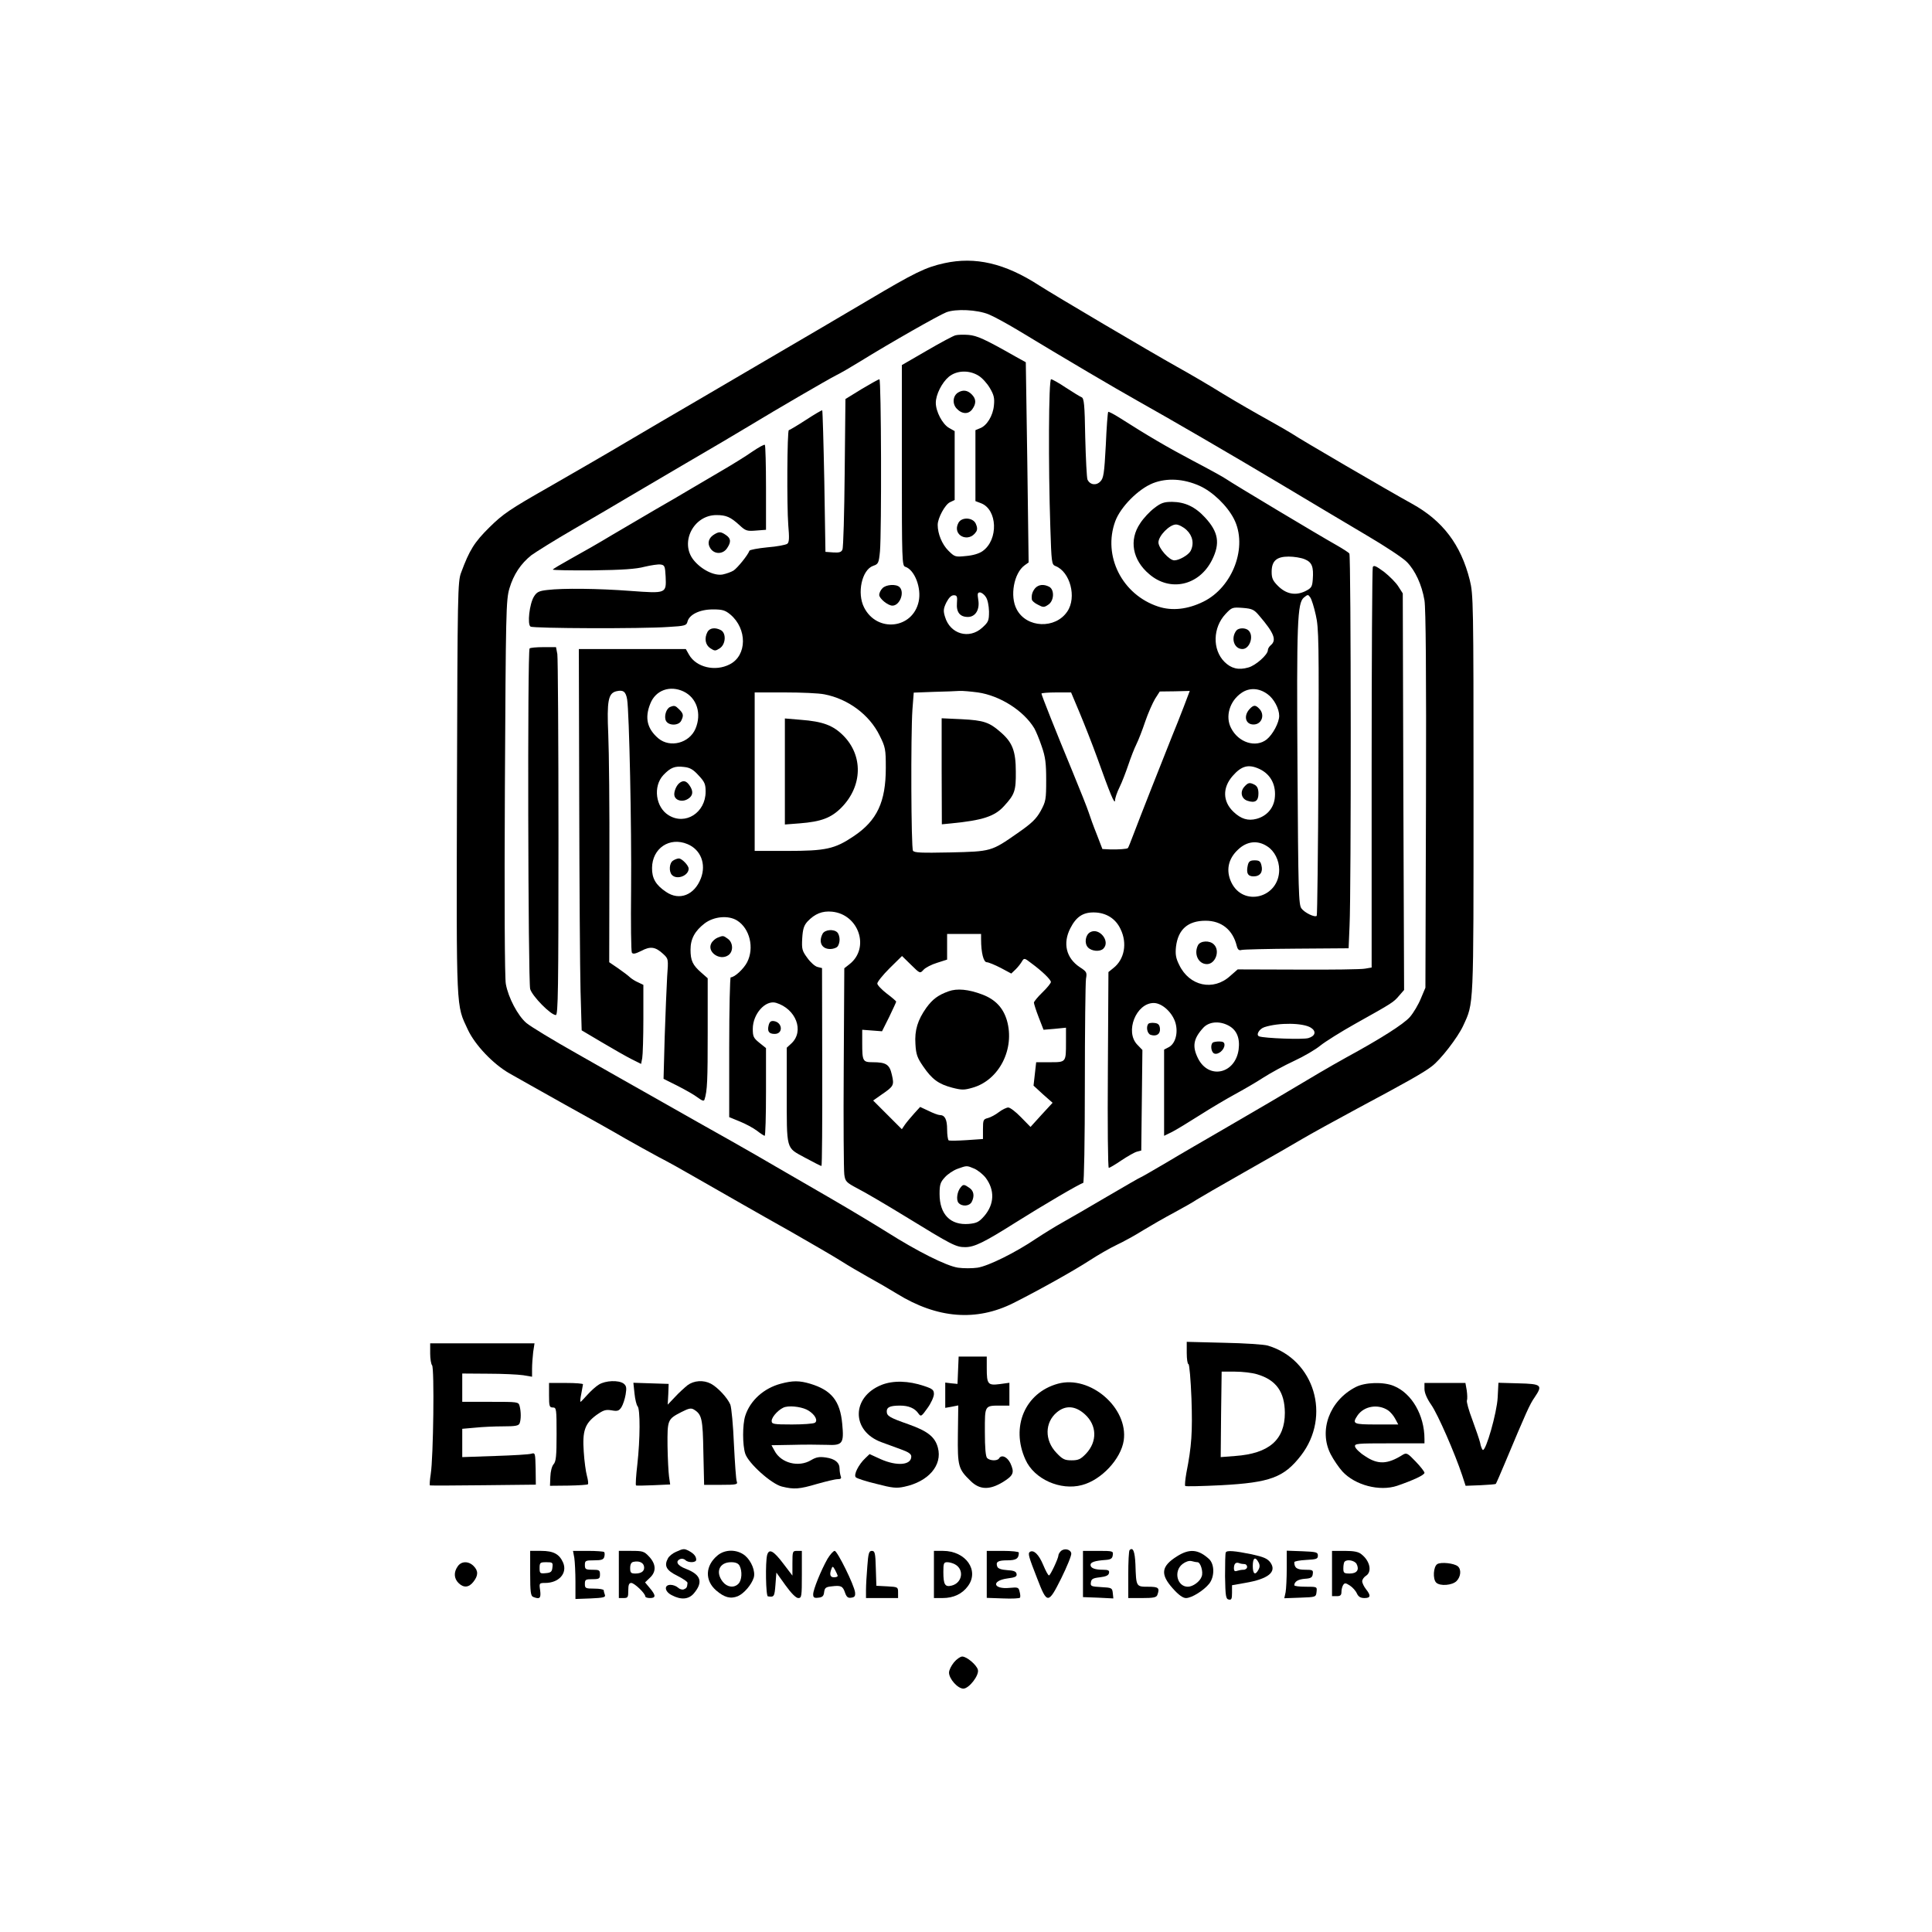 <?xml version="1.0" standalone="no"?>
<!DOCTYPE svg PUBLIC "-//W3C//DTD SVG 20010904//EN"
 "http://www.w3.org/TR/2001/REC-SVG-20010904/DTD/svg10.dtd">
<svg version="1.0" xmlns="http://www.w3.org/2000/svg"
 width="1024pt" height="1024pt" viewBox="0 0 1024 1024"
 preserveAspectRatio="xMidYMid meet">

<g transform="translate(0,1024) scale(0.1,-0.1)"
fill="#000000" stroke="none">
<path d="M5005 8845 c-100 -22 -157 -50 -408 -199 -133 -79 -352 -207 -487
-286 -135 -79 -326 -191 -425 -249 -99 -57 -261 -153 -360 -211 -99 -59 -286
-167 -415 -241 -209 -119 -244 -143 -316 -214 -80 -79 -106 -121 -150 -240
-18 -47 -19 -106 -22 -1144 -3 -1202 -5 -1143 58 -1279 38 -81 134 -182 220
-231 36 -21 169 -95 295 -166 127 -70 271 -151 320 -180 50 -28 128 -72 175
-97 47 -24 135 -73 195 -108 179 -102 298 -171 510 -290 110 -63 229 -132 265
-155 36 -23 101 -61 144 -85 44 -24 111 -63 150 -87 214 -132 421 -148 618
-49 137 69 321 172 404 226 43 28 107 65 143 82 36 17 100 52 141 78 41 25
116 68 165 94 50 27 101 56 115 66 14 9 131 77 260 150 129 73 267 152 305
175 39 23 169 95 290 160 260 139 349 189 392 222 47 34 140 155 168 216 57
124 55 81 55 1228 0 1021 -1 1058 -20 1135 -47 187 -143 314 -306 404 -122 67
-600 346 -634 370 -14 9 -72 43 -130 75 -58 32 -166 94 -240 139 -74 46 -182
109 -240 141 -150 84 -651 380 -732 432 -182 118 -339 154 -503 118z m235
-271 c25 -10 95 -48 155 -84 249 -151 523 -312 630 -372 175 -98 504 -289 770
-448 154 -92 358 -214 453 -270 95 -56 189 -118 209 -139 44 -45 79 -120 93
-203 7 -43 10 -378 8 -1058 l-3 -995 -24 -57 c-13 -32 -39 -76 -58 -98 -33
-38 -158 -117 -338 -215 -38 -21 -101 -57 -140 -80 -179 -107 -354 -210 -510
-300 -93 -54 -230 -133 -303 -177 -73 -43 -134 -78 -136 -78 -3 0 -82 -46
-178 -102 -95 -56 -202 -118 -238 -138 -36 -20 -99 -59 -140 -86 -108 -73
-251 -144 -309 -153 -28 -4 -75 -4 -103 0 -62 9 -218 88 -376 188 -59 37 -195
119 -302 181 -107 62 -235 136 -285 165 -49 29 -157 91 -240 138 -82 46 -249
140 -370 209 -121 68 -323 183 -448 254 -126 71 -246 144 -267 162 -45 38 -96
134 -109 207 -6 30 -8 449 -5 1040 5 937 6 994 24 1056 22 74 60 131 116 176
22 16 122 79 224 138 102 59 235 137 295 173 61 36 175 103 255 150 224 131
299 175 380 224 155 94 417 246 460 268 25 12 83 46 130 75 160 99 417 245
456 260 50 19 162 14 224 -11z"/>
<path d="M5065 8463 c-11 -2 -80 -39 -152 -81 l-133 -77 0 -532 c0 -505 1
-532 18 -537 50 -16 87 -113 71 -185 -32 -145 -221 -165 -289 -31 -39 76 -12
200 48 221 27 9 30 14 36 77 9 101 7 912 -3 912 -4 0 -47 -24 -94 -52 l-86
-53 -4 -390 c-2 -214 -7 -398 -12 -408 -6 -14 -17 -17 -49 -15 l-41 3 -6 373
c-4 205 -9 375 -11 377 -2 2 -41 -21 -87 -51 -46 -30 -87 -54 -90 -54 -9 0
-11 -402 -3 -503 6 -68 5 -91 -5 -99 -8 -6 -55 -15 -106 -19 -50 -5 -93 -13
-95 -18 -7 -22 -63 -91 -84 -105 -13 -8 -39 -17 -58 -21 -45 -8 -113 26 -154
77 -74 93 0 238 121 238 52 0 75 -10 123 -54 32 -30 40 -32 88 -28 l52 4 0
222 c0 123 -3 225 -6 228 -3 4 -33 -13 -67 -36 -34 -24 -107 -69 -162 -101
-55 -32 -131 -77 -170 -100 -38 -23 -119 -70 -180 -105 -60 -35 -164 -96 -230
-135 -66 -40 -164 -96 -217 -125 -54 -30 -98 -56 -98 -59 0 -3 96 -5 212 -4
156 2 230 7 274 19 34 8 73 14 85 12 22 -3 24 -9 27 -64 4 -90 4 -90 -186 -76
-173 13 -358 15 -441 5 -45 -5 -56 -11 -71 -35 -24 -39 -36 -148 -18 -159 15
-10 589 -12 730 -2 90 5 97 8 102 29 10 37 65 64 134 64 51 0 65 -4 93 -27 90
-76 89 -217 -3 -264 -77 -40 -178 -16 -216 51 l-17 30 -283 0 -284 0 2 -802
c1 -442 4 -897 7 -1011 l6 -208 108 -64 c59 -35 129 -75 157 -89 l50 -25 6 31
c3 17 6 111 6 209 l0 179 -27 13 c-15 6 -35 19 -44 27 -8 8 -37 30 -63 48
l-47 32 1 523 c1 287 -2 595 -6 684 -8 179 0 218 42 229 37 9 51 -1 58 -43 11
-67 24 -676 21 -1008 -2 -177 0 -327 4 -334 6 -9 17 -7 50 9 48 26 75 22 116
-16 28 -26 28 -26 21 -122 -3 -54 -9 -197 -13 -319 l-6 -221 74 -37 c41 -21
89 -48 107 -62 23 -17 33 -21 36 -11 15 46 17 102 17 358 l0 285 -34 30 c-46
40 -57 64 -57 122 0 57 23 99 75 139 49 37 126 44 172 15 67 -42 92 -145 53
-221 -18 -35 -66 -80 -87 -80 -4 0 -8 -167 -8 -371 l0 -370 56 -23 c30 -12 71
-34 91 -49 19 -15 38 -27 41 -27 4 0 7 105 7 233 l0 232 -35 28 c-31 25 -35
33 -35 74 0 79 67 154 123 138 106 -32 151 -150 82 -215 l-25 -23 0 -231 c0
-317 -5 -296 95 -351 46 -25 86 -45 89 -45 3 0 5 236 4 524 l-1 525 -24 6
c-13 3 -37 24 -54 48 -28 38 -30 47 -27 104 3 49 9 68 28 89 39 41 78 57 130
52 142 -14 202 -192 93 -278 l-28 -22 -3 -526 c-2 -290 0 -545 3 -567 5 -37
10 -42 70 -74 36 -18 150 -85 253 -148 249 -153 269 -163 318 -163 49 0 101
26 266 130 141 89 347 210 359 210 5 0 9 222 9 523 0 287 3 538 6 559 6 34 4
38 -33 62 -72 48 -91 126 -50 206 31 61 67 85 126 84 63 -1 114 -32 140 -88
37 -75 21 -161 -38 -207 l-26 -21 -3 -519 c-2 -285 0 -519 5 -519 4 0 35 18
67 40 33 22 70 43 82 46 l23 6 3 266 3 267 -27 28 c-67 69 -6 221 87 221 45 0
101 -52 116 -108 14 -53 -2 -108 -36 -126 l-25 -13 0 -229 0 -228 43 21 c23
12 89 52 147 89 58 37 141 86 185 110 44 24 112 63 150 88 39 25 112 65 164
89 52 24 115 61 140 82 25 20 109 73 186 116 197 110 201 113 230 147 l27 31
-4 1051 -3 1051 -23 36 c-12 20 -47 55 -76 78 -44 32 -55 37 -60 25 -3 -9 -6
-490 -6 -1069 l0 -1053 -35 -6 c-20 -4 -179 -6 -355 -5 l-320 1 -40 -35 c-89
-81 -216 -54 -270 59 -18 36 -21 56 -17 96 11 92 63 138 157 138 84 0 144 -48
165 -133 5 -20 12 -26 25 -22 9 3 141 6 292 7 l276 2 5 120 c9 179 8 1959 -1
1972 -4 6 -34 25 -67 44 -86 48 -555 329 -586 351 -14 10 -94 54 -178 98 -138
73 -235 130 -389 228 -30 19 -56 32 -58 30 -3 -2 -9 -82 -13 -177 -8 -151 -12
-175 -29 -192 -22 -23 -55 -18 -68 10 -4 9 -9 110 -12 224 -3 175 -6 208 -20
213 -8 3 -45 26 -82 50 -37 25 -73 45 -79 45 -13 0 -15 -457 -4 -784 6 -188 7
-198 27 -206 78 -30 114 -166 63 -241 -63 -94 -216 -88 -268 11 -38 70 -15
193 42 234 l21 15 -7 530 -8 531 -56 31 c-162 92 -202 110 -248 114 -26 2 -57
1 -68 -2z m121 -214 c19 -11 46 -41 60 -65 22 -37 26 -54 22 -93 -5 -55 -38
-108 -74 -121 l-24 -10 0 -188 0 -188 29 -11 c88 -33 94 -194 9 -254 -18 -13
-51 -23 -88 -26 -57 -6 -60 -5 -94 29 -33 33 -56 89 -56 136 0 36 39 108 65
120 l25 12 0 182 0 183 -30 17 c-35 20 -70 87 -70 133 0 43 32 107 69 138 41
34 107 37 157 6z m1172 -584 c69 -31 146 -105 182 -175 75 -146 -5 -362 -162
-439 -83 -41 -166 -50 -239 -26 -192 63 -295 269 -228 452 28 76 122 171 200
202 74 29 162 24 247 -14z m557 -389 c39 -16 48 -40 43 -107 -3 -40 -7 -46
-41 -63 -51 -24 -100 -15 -144 29 -27 27 -33 41 -33 74 0 58 26 81 90 81 28 0
66 -6 85 -14z m-1690 -200 c10 -14 16 -46 17 -77 0 -49 -3 -56 -36 -86 -69
-63 -170 -34 -197 57 -10 32 -9 44 7 77 13 25 26 38 39 38 17 0 20 -6 17 -41
-4 -49 16 -74 58 -74 40 0 64 39 55 91 -5 32 -4 39 9 39 8 0 23 -11 31 -24z
m1749 -96 c16 -68 17 -143 14 -832 -2 -416 -6 -759 -9 -762 -10 -10 -64 16
-81 39 -15 20 -17 86 -21 741 -5 777 -1 878 34 907 21 17 22 17 34 0 7 -10 20
-52 29 -93z m-300 -3 c79 -92 94 -130 61 -157 -8 -7 -15 -18 -15 -26 0 -24
-65 -82 -104 -92 -52 -15 -91 -5 -126 30 -65 65 -62 182 6 254 33 35 36 36 91
32 50 -4 60 -9 87 -41z m-3051 -402 c71 -34 97 -118 63 -198 -33 -76 -134
-102 -196 -51 -60 51 -74 109 -43 185 28 71 104 98 176 64z m3095 -14 c34 -24
62 -77 62 -115 0 -36 -34 -99 -66 -125 -58 -46 -150 -17 -189 60 -32 61 -8
144 56 187 41 28 92 26 137 -7z m-1535 9 c117 -17 242 -96 299 -190 8 -14 26
-56 39 -95 20 -57 24 -90 24 -180 0 -103 -2 -113 -29 -163 -24 -43 -48 -66
-123 -118 -139 -97 -139 -97 -357 -102 -151 -3 -190 -2 -197 9 -10 16 -12 613
-3 747 l7 91 106 4 c58 1 120 4 136 5 17 1 60 -3 98 -8z m1090 -79 c-18 -47
-45 -115 -60 -151 -48 -120 -176 -444 -204 -519 -15 -40 -29 -75 -31 -76 -5
-5 -49 -8 -94 -7 l-41 2 -30 78 c-17 42 -36 95 -43 117 -7 22 -46 120 -86 217
-87 210 -164 404 -164 412 0 3 35 6 78 6 l79 0 45 -107 c25 -60 67 -166 93
-238 68 -190 94 -254 95 -227 0 12 11 44 24 70 13 26 33 79 46 117 13 39 32
88 43 110 11 22 32 76 47 121 15 44 39 98 52 120 l25 39 80 1 79 2 -33 -87z
m-1904 69 c126 -24 239 -108 293 -218 31 -62 33 -73 33 -172 0 -180 -46 -279
-170 -362 -101 -68 -148 -78 -353 -78 l-172 0 0 420 0 420 159 0 c87 0 181 -4
210 -10z m-667 -429 c33 -35 38 -47 38 -87 0 -111 -107 -180 -196 -125 -69 42
-84 153 -28 213 38 40 61 49 109 43 31 -3 49 -13 77 -44z m2974 33 c61 -29 90
-88 80 -159 -8 -52 -44 -91 -96 -105 -45 -12 -82 -1 -122 37 -58 55 -59 128
-5 190 48 55 85 64 143 37z m-3032 -398 c70 -29 100 -105 71 -181 -34 -89
-114 -121 -185 -72 -54 36 -75 72 -74 127 1 104 93 166 188 126z m3073 -12
c38 -24 63 -74 63 -124 0 -149 -191 -199 -254 -66 -29 62 -17 124 36 173 47
45 104 51 155 17z m-1517 -493 c0 -70 13 -121 30 -121 9 0 43 -14 74 -30 l56
-30 24 23 c12 12 27 31 33 42 11 18 13 18 49 -10 56 -41 104 -87 104 -100 0
-6 -20 -31 -45 -55 -25 -24 -45 -49 -45 -54 0 -6 11 -41 25 -77 l26 -67 59 5
60 6 0 -76 c0 -108 1 -107 -85 -107 l-73 0 -7 -62 -7 -62 50 -46 51 -45 -59
-64 -58 -64 -51 52 c-27 28 -57 51 -67 51 -9 0 -32 -11 -49 -24 -18 -14 -44
-28 -59 -32 -24 -6 -26 -10 -26 -59 l0 -52 -87 -6 c-47 -3 -90 -4 -95 -1 -4 3
-8 29 -8 58 0 53 -12 76 -39 76 -8 0 -35 10 -59 22 l-45 21 -31 -34 c-17 -19
-39 -45 -49 -59 l-17 -25 -76 76 -76 76 44 31 c66 45 68 50 55 106 -12 54 -30
66 -102 66 -52 0 -55 6 -55 102 l0 70 53 -4 52 -4 38 76 c20 42 37 78 37 81 0
3 -22 22 -50 43 -27 21 -50 45 -50 53 0 9 29 45 65 81 l66 65 48 -47 c47 -46
47 -47 66 -26 10 11 42 28 72 37 l53 17 0 68 0 68 90 0 90 0 0 -29z m1310
-456 c45 -23 63 -67 55 -128 -18 -129 -158 -160 -215 -47 -32 64 -25 105 28
163 30 32 84 37 132 12z m438 -12 c30 -19 24 -44 -13 -55 -29 -9 -234 -1 -261
9 -19 7 0 40 28 49 77 25 205 23 246 -3z m-1784 -747 c18 -8 45 -29 60 -48 49
-65 47 -140 -7 -203 -28 -32 -40 -38 -82 -42 -98 -8 -155 51 -155 159 0 49 4
62 28 88 15 17 45 37 67 45 50 18 49 18 89 1z"/>
<path d="M5079 8160 c-29 -17 -33 -60 -8 -86 28 -30 63 -31 83 -2 21 30 20 54
-4 78 -22 22 -46 25 -71 10z"/>
<path d="M5080 7469 c-36 -66 54 -110 94 -47 7 11 6 24 -2 42 -15 34 -75 37
-92 5z"/>
<path d="M6118 7547 c-24 -18 -58 -54 -75 -81 -60 -88 -41 -194 48 -269 111
-96 265 -61 333 75 44 88 34 148 -36 224 -53 58 -107 83 -175 84 -43 0 -59 -5
-95 -33z m171 -116 c33 -31 41 -74 21 -112 -12 -21 -60 -49 -86 -49 -27 0 -84
65 -84 95 0 35 59 95 93 95 14 0 39 -13 56 -29z"/>
<path d="M6553 6898 c-31 -40 -12 -98 32 -98 39 0 62 69 33 98 -16 16 -53 15
-65 0z"/>
<path d="M3552 6493 c-21 -8 -34 -51 -22 -74 14 -26 66 -26 80 0 14 28 13 38
-10 61 -21 21 -26 22 -48 13z"/>
<path d="M6626 6485 c-37 -37 -26 -85 18 -85 44 0 62 52 30 84 -19 20 -29 20
-48 1z"/>
<path d="M4991 6152 l1 -281 51 5 c164 16 229 37 278 91 57 62 64 81 63 183 0
109 -18 155 -79 208 -61 54 -91 64 -207 70 l-107 5 0 -281z"/>
<path d="M4160 6151 l0 -281 78 6 c115 9 168 29 223 85 111 114 114 274 9 380
-55 55 -109 75 -227 84 l-83 7 0 -281z"/>
<path d="M3604 6092 c-19 -12 -35 -52 -29 -71 8 -26 45 -33 72 -15 27 17 29
41 7 72 -16 23 -31 27 -50 14z"/>
<path d="M6596 6071 c-25 -27 -17 -64 15 -75 41 -14 59 -2 59 38 0 25 -6 38
-19 46 -27 14 -35 13 -55 -9z"/>
<path d="M3568 5679 c-21 -12 -24 -59 -6 -77 27 -27 88 -3 88 34 0 17 -36 54
-52 54 -7 0 -21 -5 -30 -11z"/>
<path d="M6614 5656 c-10 -43 -1 -61 30 -61 35 0 51 23 42 58 -5 22 -12 27
-36 27 -23 0 -31 -5 -36 -24z"/>
<path d="M5028 4986 c-56 -20 -85 -42 -118 -87 -46 -65 -63 -119 -58 -193 3
-55 10 -73 41 -118 47 -69 82 -94 154 -113 51 -13 63 -13 108 0 141 40 225
206 182 356 -20 68 -62 112 -131 138 -74 28 -134 33 -178 17z"/>
<path d="M6427 4713 c-13 -13 -7 -51 9 -57 21 -8 54 20 54 46 0 13 -7 18 -28
18 -16 0 -32 -3 -35 -7z"/>
<path d="M5092 3947 c-19 -22 -25 -66 -12 -82 18 -21 57 -19 70 4 16 31 12 59
-12 75 -27 19 -33 20 -46 3z"/>
<path d="M3788 7409 c-32 -18 -41 -48 -23 -75 21 -33 67 -33 89 1 22 33 20 51
-6 69 -26 18 -36 19 -60 5z"/>
<path d="M4677 7122 c-10 -10 -17 -26 -17 -35 0 -19 46 -57 70 -57 39 0 66 70
38 98 -18 18 -73 14 -91 -6z"/>
<path d="M5487 7123 c-15 -18 -21 -36 -18 -60 0 -7 15 -20 32 -28 28 -15 33
-15 55 0 31 20 34 79 5 95 -29 15 -56 12 -74 -7z"/>
<path d="M3750 6891 c-18 -34 -12 -69 15 -87 23 -15 27 -15 50 0 32 21 35 80
6 96 -30 16 -59 12 -71 -9z"/>
<path d="M2807 6803 c-12 -11 -8 -1764 3 -1805 11 -38 109 -138 136 -138 12 0
14 134 14 938 0 515 -3 954 -6 975 l-7 37 -67 0 c-37 0 -70 -3 -73 -7z"/>
<path d="M4360 5291 c-23 -44 -5 -81 40 -81 14 0 31 5 38 12 7 7 12 24 12 38
0 14 -5 31 -12 38 -19 19 -66 15 -78 -7z"/>
<path d="M5778 5299 c-25 -14 -32 -58 -12 -80 19 -21 64 -25 82 -7 39 39 -22
114 -70 87z"/>
<path d="M3803 5270 c-12 -5 -27 -18 -33 -30 -24 -46 45 -94 90 -63 28 19 26
67 -2 87 -25 18 -25 18 -55 6z"/>
<path d="M6350 5231 c-24 -46 1 -101 47 -101 45 0 71 71 37 104 -22 23 -71 20
-84 -3z"/>
<path d="M4074 4806 c-8 -32 1 -46 32 -46 46 0 42 61 -4 68 -16 2 -23 -3 -28
-22z"/>
<path d="M6087 4814 c-14 -15 -7 -53 12 -59 31 -10 52 5 49 34 -2 19 -9 27
-28 29 -14 2 -29 0 -33 -4z"/>
<path d="M6290 3069 c0 -32 4 -59 9 -59 5 0 12 -82 16 -182 6 -179 1 -253 -27
-395 -6 -35 -9 -65 -6 -69 3 -3 89 -1 190 4 260 14 333 41 423 157 162 209 72
509 -175 583 -19 6 -124 13 -232 15 l-198 5 0 -59z m373 -113 c101 -30 146
-93 147 -204 0 -143 -83 -216 -263 -229 l-77 -6 2 227 3 226 71 0 c39 0 91 -6
117 -14z"/>
<path d="M2280 3067 c0 -29 5 -58 10 -63 13 -13 7 -489 -7 -577 -5 -32 -7 -59
-4 -60 3 -1 131 -1 283 1 l278 3 -1 85 c-2 82 -2 85 -23 79 -11 -4 -99 -9
-193 -12 l-173 -6 0 75 0 75 68 6 c37 4 104 7 148 7 65 0 83 3 88 16 8 20 8
62 0 92 -6 22 -9 22 -155 22 l-149 0 0 75 0 75 138 -1 c75 0 158 -4 185 -8
l47 -8 0 42 c0 23 3 63 6 89 l7 46 -277 0 -276 0 0 -53z"/>
<path d="M5078 2978 l-3 -73 -32 3 -33 4 0 -67 0 -67 34 6 35 7 -2 -153 c-2
-171 2 -184 68 -248 48 -47 100 -48 171 -5 56 35 62 50 39 100 -17 34 -47 47
-60 25 -9 -14 -48 -13 -63 2 -8 8 -12 54 -12 139 0 143 -3 139 88 139 l42 0 0
60 0 61 -51 -7 c-63 -8 -69 -1 -69 84 l0 62 -75 0 -74 0 -3 -72z"/>
<path d="M3175 2902 c-17 -10 -44 -35 -62 -55 -18 -20 -34 -37 -36 -37 -3 0
-1 19 4 43 4 23 8 45 9 50 0 4 -40 7 -90 7 l-90 0 0 -65 c0 -58 2 -65 20 -65
19 0 20 -7 20 -142 0 -115 -3 -145 -16 -159 -9 -10 -16 -38 -17 -66 l-2 -48
98 1 c54 1 100 4 103 7 3 3 1 22 -5 44 -6 21 -14 79 -17 128 -8 111 6 150 67
195 37 26 49 30 80 25 32 -6 40 -3 53 17 8 13 18 43 22 67 6 36 4 46 -11 58
-27 19 -95 16 -130 -5z"/>
<path d="M3644 2898 c-16 -13 -47 -41 -67 -63 l-38 -40 3 55 2 55 -93 3 -94 3
6 -57 c3 -31 11 -62 16 -67 15 -15 14 -175 -1 -309 -7 -59 -10 -109 -7 -111 2
-2 44 -1 92 1 l89 4 -6 42 c-3 22 -7 96 -8 163 -1 138 0 141 74 179 39 20 51
22 66 13 42 -26 47 -48 50 -226 l4 -173 90 0 c82 0 89 2 83 18 -4 9 -10 98
-15 197 -4 99 -13 194 -19 210 -15 36 -66 91 -103 111 -40 21 -90 17 -124 -8z"/>
<path d="M4138 2906 c-90 -24 -162 -89 -188 -170 -15 -47 -15 -155 0 -201 17
-51 138 -160 194 -174 65 -16 92 -14 187 14 46 13 95 25 108 25 17 0 22 4 17
16 -3 9 -6 26 -6 39 0 33 -24 53 -73 60 -34 5 -51 2 -78 -14 -66 -40 -160 -16
-194 50 l-16 29 113 2 c62 2 143 1 180 0 84 -4 92 7 82 111 -11 122 -57 179
-170 213 -57 17 -93 17 -156 0z m148 -143 c35 -22 50 -53 33 -64 -8 -5 -62 -9
-121 -9 -99 0 -108 2 -108 19 0 23 44 68 73 74 35 8 96 -2 123 -20z"/>
<path d="M4673 2900 c-161 -64 -162 -245 -1 -304 24 -9 69 -25 101 -37 42 -15
57 -25 57 -39 0 -46 -76 -52 -162 -14 l-59 27 -23 -22 c-35 -33 -63 -88 -50
-101 6 -6 55 -22 110 -35 84 -22 106 -24 147 -15 128 27 203 114 178 207 -15
57 -54 88 -156 124 -102 36 -115 44 -115 69 0 22 19 30 71 30 45 0 78 -14 97
-42 13 -18 16 -16 48 29 19 26 34 60 34 74 0 22 -7 28 -52 43 -83 28 -164 30
-225 6z"/>
<path d="M5607 2906 c-174 -48 -251 -228 -172 -402 46 -104 186 -166 300 -135
103 27 206 138 221 236 25 173 -178 348 -349 301z m143 -162 c64 -58 67 -144
6 -209 -28 -29 -40 -35 -76 -35 -37 0 -48 5 -81 40 -63 66 -62 160 2 214 46
39 98 36 149 -10z"/>
<path d="M7185 2888 c-138 -71 -197 -230 -132 -356 15 -29 43 -70 62 -91 67
-73 197 -107 290 -76 87 30 145 57 145 69 0 6 -21 33 -47 60 -42 44 -48 47
-67 36 -82 -52 -133 -54 -202 -7 -27 17 -50 40 -52 50 -3 16 11 17 182 17
l186 0 0 23 c0 126 -67 242 -162 281 -54 23 -154 20 -203 -6z m172 -123 c12
-8 30 -29 38 -45 l16 -30 -116 0 c-123 0 -130 3 -99 49 35 49 108 61 161 26z"/>
<path d="M7550 2878 c0 -20 13 -51 36 -84 35 -50 126 -259 164 -374 l18 -55
79 3 c43 2 79 5 81 7 2 2 24 52 49 112 114 272 131 310 157 347 44 65 37 71
-86 74 l-106 3 -4 -78 c-4 -81 -63 -287 -79 -278 -4 3 -11 20 -14 38 -4 17
-23 72 -41 121 -19 50 -32 96 -29 104 3 7 2 31 -1 53 l-7 39 -108 0 -109 0 0
-32z"/>
<path d="M3583 2015 c-17 -7 -37 -23 -43 -35 -21 -39 -9 -63 50 -92 30 -15 55
-32 54 -38 -2 -24 -5 -28 -20 -34 -8 -3 -22 1 -30 9 -9 8 -26 15 -40 15 -36 0
-32 -36 7 -55 49 -26 89 -22 116 9 51 60 39 100 -42 131 -45 17 -58 40 -29 52
8 3 20 1 27 -6 15 -15 57 -14 57 2 0 18 -12 32 -37 46 -27 14 -30 14 -70 -4z"/>
<path d="M5622 2018 c-6 -6 -12 -16 -12 -21 0 -16 -43 -107 -50 -107 -5 0 -18
25 -31 56 -23 55 -50 81 -70 69 -12 -8 -8 -23 39 -143 52 -135 58 -135 127 3
31 63 55 122 53 132 -4 22 -38 29 -56 11z"/>
<path d="M5987 2024 c-4 -4 -7 -63 -7 -131 l0 -123 74 0 c58 0 75 3 80 16 14
38 7 44 -49 44 -64 0 -63 0 -67 119 -3 68 -13 93 -31 75z"/>
<path d="M2810 1901 c0 -99 3 -120 16 -125 35 -14 42 -7 37 34 -6 39 -5 40 26
40 73 0 119 51 96 107 -20 46 -51 63 -117 63 l-58 0 0 -119z m118 32 c-2 -23
-8 -29 -35 -31 -31 -3 -33 -1 -33 27 0 29 3 31 36 31 33 0 35 -2 32 -27z"/>
<path d="M3044 1983 c3 -21 6 -78 6 -128 l0 -90 81 3 c67 3 80 6 75 19 -3 8
-6 19 -6 24 0 5 -22 9 -50 9 -47 0 -50 2 -50 25 0 23 4 25 40 25 36 0 40 3 40
25 0 23 -4 25 -40 25 -36 0 -40 3 -40 25 0 23 3 25 49 25 40 0 50 4 54 19 3
11 2 22 -1 25 -3 3 -41 6 -85 6 l-80 0 7 -37z"/>
<path d="M3280 1895 l0 -125 25 0 c23 0 25 4 25 40 0 30 4 40 16 40 16 0 74
-55 74 -71 0 -5 11 -9 25 -9 32 0 32 14 -1 53 l-25 30 25 24 c35 32 34 72 -3
112 -27 29 -34 31 -95 31 l-66 0 0 -125z m133 45 c6 -25 -11 -40 -45 -40 -24
0 -28 4 -28 29 0 20 6 31 18 33 28 6 50 -3 55 -22z"/>
<path d="M3802 1995 c-64 -54 -67 -131 -7 -184 44 -38 77 -47 116 -31 32 14
72 60 84 98 10 33 -12 88 -46 117 -42 34 -106 35 -147 0z m118 -54 c15 -29 12
-77 -6 -95 -23 -24 -60 -19 -83 10 -41 52 -18 104 44 104 24 0 38 -6 45 -19z"/>
<path d="M4066 1998 c-10 -38 -7 -218 4 -219 33 -5 35 -2 40 61 l5 65 48 -67
c31 -43 56 -68 68 -68 18 0 19 9 19 125 l0 125 -25 0 c-24 0 -25 -2 -25 -66
l0 -65 -48 63 c-52 69 -76 82 -86 46z"/>
<path d="M4386 1978 c-34 -60 -76 -163 -76 -188 0 -17 5 -21 28 -18 21 2 28 9
30 29 3 23 9 28 40 31 49 6 59 2 71 -34 8 -23 16 -29 33 -26 18 2 22 9 20 28
-4 38 -94 220 -108 220 -7 0 -24 -19 -38 -42z m54 -90 c0 -5 -9 -8 -20 -8 -20
0 -25 15 -13 45 5 15 8 14 19 -6 7 -13 13 -27 14 -31z"/>
<path d="M4597 1938 c-4 -46 -7 -102 -7 -125 l0 -43 85 0 85 0 0 30 c0 28 -1
29 -57 32 l-58 3 -3 93 c-2 81 -5 92 -21 92 -15 0 -19 -12 -24 -82z"/>
<path d="M4950 1895 l0 -125 46 0 c58 0 104 22 134 63 62 83 -11 187 -132 187
l-48 0 0 -125z m111 54 c51 -27 40 -99 -17 -113 -35 -9 -44 5 -44 72 0 46 2
52 21 52 11 0 29 -5 40 -11z"/>
<path d="M5230 1896 l0 -125 86 -3 c47 -2 88 0 90 4 3 4 2 18 -2 32 -5 23 -9
24 -52 20 -89 -9 -100 38 -12 50 41 5 51 10 48 24 -2 13 -15 18 -50 20 -30 2
-48 8 -52 18 -10 26 3 34 54 34 46 0 60 9 60 41 0 5 -38 9 -85 9 l-85 0 0
-124z"/>
<path d="M5740 1898 l0 -123 81 -3 80 -4 -3 29 c-3 27 -6 28 -61 31 -54 3 -58
5 -55 25 2 18 11 23 48 27 32 4 46 10 48 23 3 13 -4 17 -31 17 -45 0 -67 9
-67 26 0 14 23 22 80 26 28 2 36 8 38 26 3 21 1 22 -77 22 l-81 0 0 -122z"/>
<path d="M6238 1991 c-84 -53 -89 -95 -22 -170 31 -35 54 -51 70 -51 30 0 94
40 123 76 29 37 29 103 -1 131 -57 52 -104 56 -170 14z m109 -31 c16 0 32 -52
22 -76 -9 -27 -47 -54 -73 -54 -57 0 -77 82 -29 120 17 13 35 19 48 16 11 -3
25 -6 32 -6z"/>
<path d="M6497 2012 c-3 -4 -4 -61 -4 -127 2 -105 4 -120 20 -123 14 -3 17 4
17 36 l0 40 68 12 c125 21 171 59 135 109 -16 21 -36 29 -99 43 -89 18 -131
22 -137 10z m173 -52 c8 -14 8 -26 0 -40 -17 -32 -30 -23 -30 20 0 43 13 52
30 20z m-74 -10 c8 0 14 -7 14 -15 0 -8 -9 -15 -19 -15 -11 0 -26 -3 -35 -6
-11 -4 -16 0 -16 13 0 25 10 35 28 28 7 -3 20 -5 28 -5z"/>
<path d="M6820 1927 c0 -52 -3 -109 -6 -126 l-7 -32 84 3 c83 3 84 3 87 31 3
27 3 27 -57 27 -34 0 -61 3 -61 8 1 19 19 31 55 34 33 2 41 7 43 26 3 20 -1
22 -41 22 -43 0 -57 10 -57 40 0 5 28 10 63 12 54 3 62 5 62 23 0 18 -8 20
-82 23 l-83 3 0 -94z"/>
<path d="M7060 1900 l0 -120 25 0 c19 0 25 5 25 23 0 12 4 28 9 36 8 12 13 12
36 -3 14 -9 31 -28 37 -42 8 -17 19 -24 40 -24 33 0 35 13 8 47 -11 14 -20 33
-20 42 0 9 9 22 20 29 33 21 22 78 -24 114 -15 13 -40 18 -88 18 l-68 0 0
-120z m130 51 c16 -31 2 -51 -36 -51 -31 0 -34 3 -34 28 0 16 3 32 7 35 13 14
53 6 63 -12z"/>
<path d="M2426 1938 c-22 -31 -20 -64 4 -88 27 -27 55 -25 79 6 26 33 27 58 1
84 -27 27 -65 26 -84 -2z"/>
<path d="M7618 1950 c-21 -13 -25 -79 -6 -98 20 -20 85 -15 108 8 23 23 26 62
7 78 -20 17 -90 24 -109 12z"/>
<path d="M5056 1429 c-14 -17 -26 -41 -26 -54 0 -33 46 -85 76 -85 30 0 85 71
77 100 -7 26 -59 70 -83 70 -10 0 -30 -14 -44 -31z"/>
</g>
</svg>

